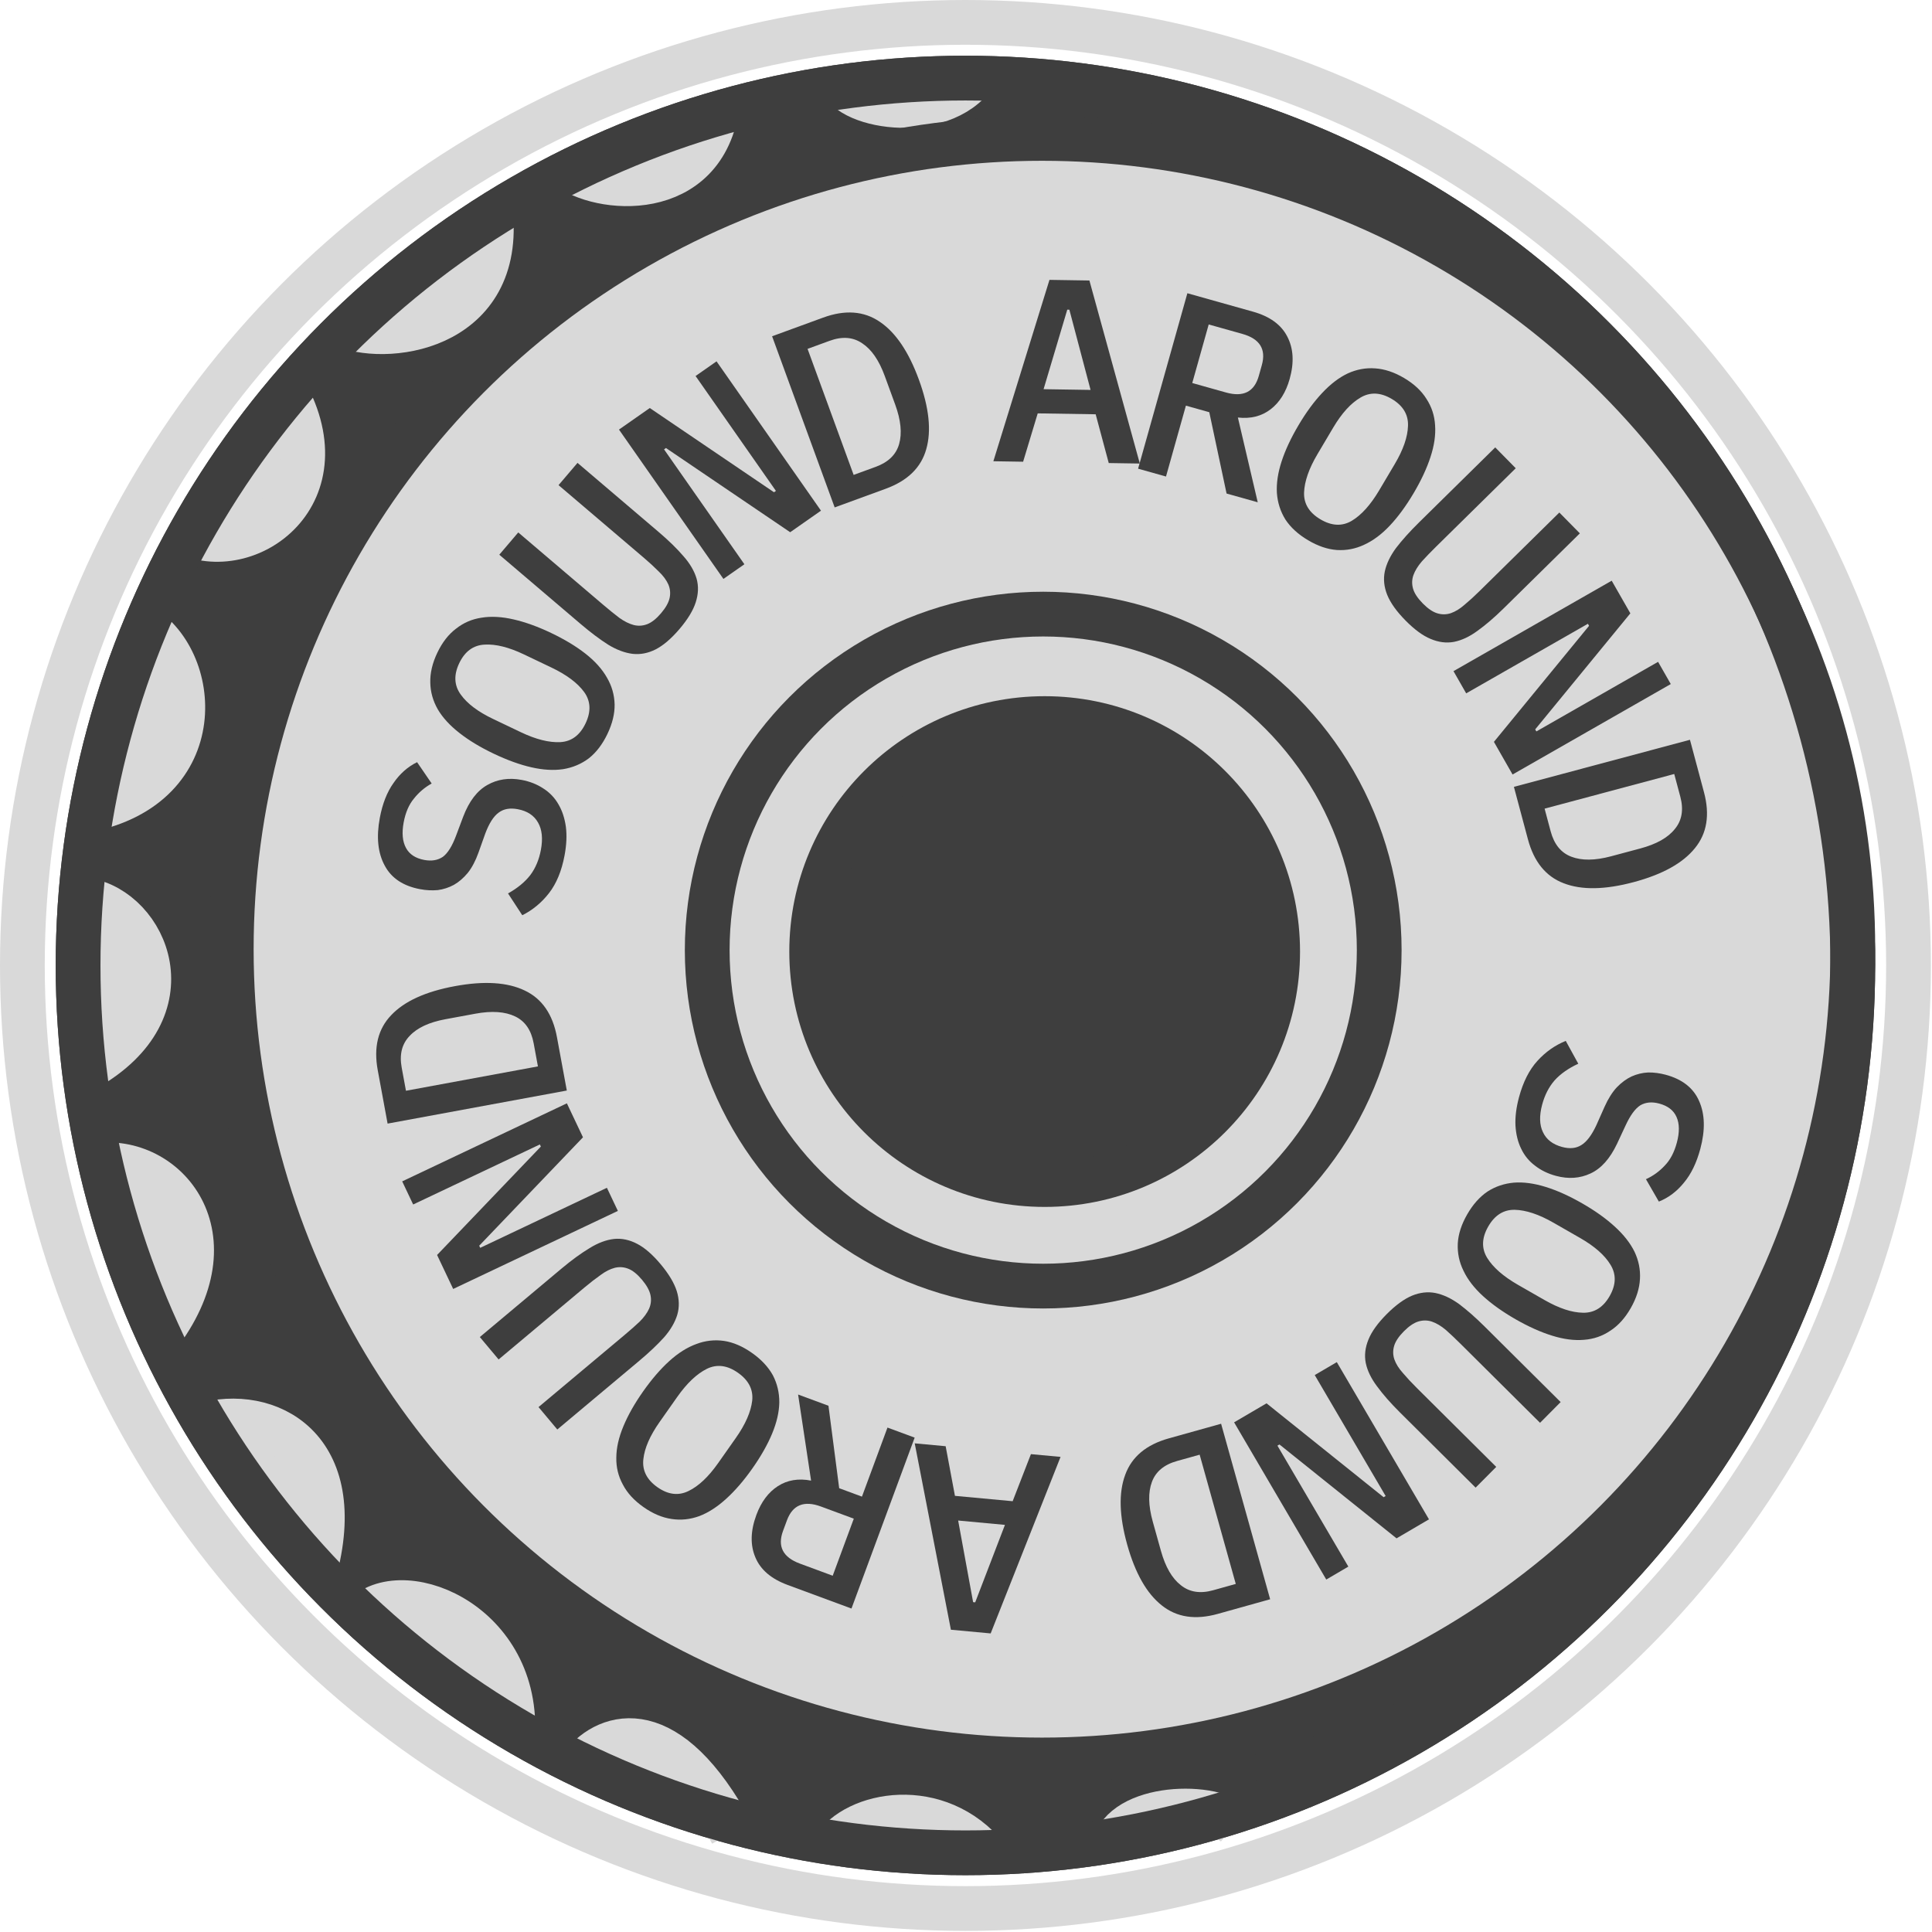 <svg width="518" height="518" viewBox="0 0 518 518" fill="none" xmlns="http://www.w3.org/2000/svg">
<circle cx="258.852" cy="258.852" r="252.852" stroke="#D9D9D9" stroke-width="12"/>
<circle cx="258.85" cy="258.852" r="237.912" fill="#3E3E3E" stroke="#3E3E3E" stroke-width="12"/>
<path d="M318.781 481.058L333.381 483.314L335.876 489.15L305.923 497.319L309.762 489.15L318.781 481.058Z" fill="#D9D9D9"/>
<path d="M237.845 484.481L265.708 494.953L260.408 501.598L227.342 498.486L237.845 484.481Z" fill="#D9D9D9"/>
<path d="M163.154 468.92L179.103 472.421L190.773 485.259L190.773 491.872L159.521 476.766L163.154 468.92Z" fill="#D9D9D9"/>
<path d="M121.991 436.309L133.571 447.524L132.811 464.252L95.077 432.742L109.47 431.964L121.991 436.309Z" fill="#D9D9D9"/>
<path d="M73.681 384.503L84.185 400.453L83.133 419.496L53.863 382.52L73.681 384.503Z" fill="#D9D9D9"/>
<path d="M42.778 317.959L48.473 336.188L42.206 354.201L24.276 310.585L42.778 317.959Z" fill="#D9D9D9"/>
<path d="M48.086 187.12L41.522 205.072L24.355 215.369L36.196 169.721L48.086 187.12Z" fill="#D9D9D9"/>
<path d="M36.352 253.694L34.826 270.662L22.286 283.489L21.942 241.464L36.352 253.694Z" fill="#D9D9D9"/>
<path d="M79.623 125.449L67.632 140.314L49.174 145.114L75.472 105.969L79.623 125.449Z" fill="#D9D9D9"/>
<path d="M185.738 44.782L167.928 51.675L150.316 44.782L189.218 28.943L185.738 44.782Z" fill="#D9D9D9"/>
<path d="M126.785 75.313L111.804 87.158L92.742 87.758L127.044 55.397L130.087 64.344L126.785 75.313Z" fill="#D9D9D9"/>
<path d="M250.71 30.762L236.127 30.795L224.229 21.219L260.032 17.663L258.851 26.61L250.71 30.762Z" fill="#D9D9D9"/>
<path d="M331.209 489.147C323.818 482.923 299.31 484.479 298.532 496.539" stroke="#D9D9D9" stroke-width="12"/>
<path d="M223.452 495.761C229.287 486.166 251.461 481.757 264.688 498.095M156.153 473.198C163.155 464.51 179.104 459.583 196.221 491.482M96.633 434.297C106.359 422.237 138.647 434.297 137.48 464.64M54.231 382.169C71.736 377.112 93.521 388.004 84.185 421.848M25.832 312.535C44.116 309.812 63.178 331.208 42.171 358.439M23.109 241.345C39.059 244.069 51.118 270.522 23.109 286.471" stroke="#D9D9D9" stroke-width="12"/>
<path d="M37.114 167.432C53.453 176.38 56.565 210.613 23.109 217.226M49.173 142.535C66.29 151.094 92.743 132.421 75.626 103.634M92.354 87.295C105.192 92.223 135.924 87.295 131.256 55.007" stroke="#D9D9D9" stroke-width="12"/>
<path d="M151.875 44.504C160.434 51.506 188.91 54.229 192.333 27.776M225.399 21.163C227.344 28.943 254.186 33.223 262.356 18.44" stroke="#D9D9D9" stroke-width="12"/>
<circle cx="279.386" cy="254.496" r="217.384" fill="#D9D9D9" stroke="#3E3E3E" stroke-width="12"/>
<circle cx="279.702" cy="254.739" r="90.087" stroke="#3E3E3E" stroke-width="12"/>
<circle cx="258.85" cy="258.852" r="237.912" stroke="#3E3E3E" stroke-width="12"/>
<circle cx="280.092" cy="255.128" r="62.467" fill="#3E3E3E" stroke="#3E3E3E" stroke-width="12"/>
<path d="M407.266 294.197C408.367 290.095 410.014 286.841 412.206 284.434C414.399 282.027 416.931 280.242 419.804 279.081L423.162 285.201C420.515 286.423 418.401 287.909 416.819 289.658C415.283 291.42 414.171 293.586 413.481 296.155C412.682 299.13 412.747 301.587 413.676 303.528C414.592 305.513 416.313 306.845 418.837 307.522C420.865 308.067 422.577 307.898 423.973 307.017C425.415 306.148 426.764 304.36 428.023 301.653L430.213 296.733C431.179 294.576 432.273 292.841 433.495 291.526C434.763 290.224 436.087 289.25 437.468 288.606C438.894 287.974 440.366 287.621 441.885 287.545C443.436 287.527 445 287.729 446.577 288.153C451.04 289.35 454.033 291.7 455.557 295.202C457.126 298.715 457.233 302.996 455.878 308.044C454.874 311.785 453.412 314.799 451.494 317.087C449.608 319.431 447.366 321.124 444.767 322.166L441.305 316.163C443.233 315.28 444.912 314.064 446.343 312.515C447.806 311.023 448.889 308.97 449.591 306.356C450.341 303.562 450.307 301.258 449.49 299.444C448.705 297.687 447.163 296.5 444.865 295.883C442.927 295.362 441.243 295.514 439.814 296.339C438.417 297.22 437.078 299.059 435.796 301.856L433.574 306.623C431.67 310.654 429.287 313.324 426.423 314.632C423.604 315.953 420.527 316.166 417.191 315.271C415.028 314.69 413.148 313.775 411.551 312.524C409.941 311.319 408.705 309.804 407.843 307.977C406.968 306.196 406.46 304.127 406.32 301.77C406.213 299.471 406.528 296.946 407.266 294.197Z" fill="#3E3E3E"/>
<path d="M393.364 325.62C394.896 322.948 396.716 320.898 398.824 319.471C400.95 318.107 403.315 317.311 405.92 317.082C408.502 316.894 411.324 317.274 414.385 318.221C417.445 319.168 420.717 320.639 424.199 322.634C427.641 324.606 430.544 326.673 432.909 328.835C435.315 331.02 437.089 333.274 438.232 335.596C439.353 337.959 439.842 340.391 439.7 342.891C439.575 345.455 438.747 348.073 437.216 350.746C435.685 353.418 433.856 355.436 431.731 356.8C429.622 358.227 427.277 359.035 424.695 359.223C422.09 359.451 419.237 359.08 416.135 358.11C413.075 357.163 409.823 355.704 406.381 353.732C402.899 351.736 399.976 349.658 397.611 347.496C395.246 345.334 393.503 343.072 392.383 340.709C391.24 338.387 390.73 335.943 390.855 333.379C390.997 330.879 391.833 328.292 393.364 325.62ZM399.013 328.856C397.273 331.893 397.177 334.689 398.725 337.243C400.314 339.821 403.072 342.235 407 344.485L414.106 348.557C417.993 350.784 421.43 351.92 424.417 351.964C427.444 352.031 429.828 350.546 431.568 347.509C433.308 344.473 433.383 341.665 431.795 339.088C430.246 336.533 427.529 334.142 423.641 331.915L416.475 327.809C412.587 325.582 409.13 324.434 406.103 324.367C403.116 324.323 400.753 325.82 399.013 328.856Z" fill="#3E3E3E"/>
<path d="M412.909 381.478L391.608 360.311C390.185 358.896 388.861 357.646 387.636 356.561C386.379 355.509 385.139 354.771 383.917 354.346C382.728 353.953 381.523 353.941 380.304 354.307C379.084 354.674 377.783 355.553 376.402 356.943C375.02 358.333 374.15 359.64 373.79 360.862C373.431 362.084 373.452 363.288 373.851 364.475C374.284 365.694 375.047 366.913 376.14 368.13C377.2 369.381 378.441 370.714 379.865 372.128L401.166 393.296L395.639 398.857L375.331 378.676C372.849 376.209 370.812 373.889 369.221 371.716C367.631 369.609 366.618 367.517 366.182 365.439C365.78 363.395 366.021 361.299 366.905 359.151C367.756 357.036 369.383 354.771 371.784 352.354C374.185 349.938 376.457 348.281 378.599 347.383C380.708 346.519 382.786 346.281 384.833 346.671C386.914 347.093 389.029 348.076 391.178 349.621C393.328 351.231 395.645 353.269 398.127 355.736L418.435 375.917L412.909 381.478Z" fill="#3E3E3E"/>
<path d="M370.97 401.424L371.513 401.106L352.502 368.678L358.419 365.208L383.131 407.359L374.435 412.457L343.044 387.286L342.501 387.605L361.512 420.033L355.594 423.502L330.883 381.352L339.579 376.254L370.97 401.424Z" fill="#3E3E3E"/>
<path d="M340.547 428.787L326.524 432.706C320.501 434.389 315.493 433.633 311.499 430.436C307.459 427.253 304.366 421.818 302.218 414.132C300.071 406.447 299.899 400.196 301.702 395.379C303.461 390.575 307.351 387.332 313.374 385.649L327.397 381.73L340.547 428.787ZM315.579 391.719C312.118 392.687 309.877 394.549 308.854 397.305C307.8 400.12 307.875 403.684 309.081 407.999L311.266 415.819C312.472 420.134 314.249 423.199 316.597 425.014C318.914 426.886 321.802 427.339 325.263 426.372L331.33 424.676L321.647 390.024L315.579 391.719Z" fill="#3E3E3E"/>
<path d="M253.545 387.754L256.035 401.061L271.508 402.499L276.407 389.878L284.353 390.616L265.613 437.946L254.949 436.955L245.251 386.983L253.545 387.754ZM260.908 429.564L261.466 429.616L269.442 408.845L256.896 407.679L260.908 429.564Z" fill="#3E3E3E"/>
<path d="M237.948 382.755L245.236 385.449L228.293 431.277L211.156 424.942C206.779 423.324 203.906 420.868 202.536 417.575C201.122 414.267 201.208 410.467 202.794 406.178C204.089 402.676 206.01 400.103 208.559 398.458C211.108 396.813 214.077 396.318 217.466 396.975L213.983 373.895L222.125 376.905L224.997 399.012L231.103 401.27L237.948 382.755ZM220.12 403.926C215.568 402.243 212.523 403.481 210.986 407.639L209.942 410.462C208.405 414.621 209.912 417.541 214.464 419.224L223.262 422.477L228.918 407.179L220.12 403.926Z" fill="#3E3E3E"/>
<path d="M201.611 362.738C204.13 364.511 206.002 366.514 207.227 368.746C208.387 370.989 208.96 373.418 208.946 376.033C208.893 378.621 208.253 381.395 207.026 384.355C205.799 387.315 204.03 390.435 201.72 393.717C199.437 396.961 197.109 399.66 194.737 401.814C192.338 404.006 189.929 405.563 187.511 406.486C185.054 407.382 182.587 407.643 180.111 407.269C177.569 406.907 175.039 405.84 172.521 404.067C170.002 402.294 168.163 400.286 167.003 398.042C165.777 395.81 165.191 393.4 165.244 390.812C165.258 388.197 165.892 385.391 167.147 382.393C168.374 379.433 170.129 376.332 172.412 373.088C174.722 369.806 177.064 367.088 179.436 364.934C181.808 362.78 184.222 361.256 186.679 360.36C189.098 359.437 191.578 359.157 194.119 359.519C196.595 359.892 199.093 360.966 201.611 362.738ZM197.864 368.062C195.002 366.047 192.228 365.692 189.54 366.996C186.826 368.339 184.167 370.861 181.561 374.563L176.847 381.26C174.268 384.923 172.818 388.24 172.497 391.21C172.149 394.217 173.406 396.729 176.268 398.743C179.13 400.758 181.918 401.094 184.632 399.751C187.319 398.447 189.952 395.963 192.531 392.3L197.285 385.545C199.864 381.882 201.327 378.546 201.676 375.538C201.997 372.569 200.726 370.076 197.864 368.062Z" fill="#3E3E3E"/>
<path d="M144.387 377.261L167.403 357.972C168.941 356.683 170.306 355.478 171.498 354.357C172.659 353.201 173.508 352.034 174.042 350.855C174.541 349.706 174.663 348.508 174.409 347.26C174.154 346.012 173.397 344.637 172.138 343.134C170.88 341.632 169.658 340.647 168.473 340.178C167.289 339.709 166.088 339.62 164.87 339.91C163.616 340.23 162.333 340.879 161.021 341.857C159.679 342.799 158.24 343.914 156.702 345.203L133.686 364.492L128.65 358.483L150.593 340.093C153.275 337.845 155.771 336.028 158.079 334.641C160.322 333.249 162.498 332.43 164.606 332.185C166.679 331.97 168.745 332.401 170.803 333.476C172.831 334.516 174.94 336.342 177.128 338.953C179.316 341.564 180.76 343.977 181.459 346.192C182.128 348.371 182.176 350.462 181.602 352.465C180.992 354.498 179.821 356.515 178.088 358.516C176.289 360.51 174.048 362.632 171.366 364.88L149.422 383.27L144.387 377.261Z" fill="#3E3E3E"/>
<path d="M128.482 333.994L128.752 334.563L162.721 318.465L165.659 324.664L121.506 345.589L117.189 336.48L145.012 307.414L144.743 306.845L110.774 322.943L107.836 316.744L151.989 295.82L156.306 304.928L128.482 333.994Z" fill="#3E3E3E"/>
<path d="M103.921 301.257L101.279 286.939C100.144 280.79 101.348 275.869 104.89 272.179C108.424 268.442 114.115 265.85 121.962 264.402C129.81 262.953 136.051 263.344 140.686 265.573C145.312 267.757 148.193 271.923 149.327 278.073L151.97 292.391L103.921 301.257ZM143.083 279.723C142.431 276.19 140.778 273.79 138.125 272.524C135.416 271.22 131.859 270.975 127.454 271.788L119.469 273.261C115.063 274.074 111.851 275.568 109.832 277.744C107.759 279.883 107.049 282.719 107.701 286.252L108.844 292.448L144.227 285.919L143.083 279.723Z" fill="#3E3E3E"/>
<path d="M151.367 229.353C150.584 233.527 149.193 236.898 147.192 239.467C145.191 242.035 142.803 244.009 140.029 245.388L136.21 239.545C138.755 238.123 140.749 236.479 142.191 234.612C143.587 232.737 144.53 230.493 145.02 227.878C145.587 224.851 145.333 222.406 144.258 220.542C143.192 218.633 141.374 217.438 138.805 216.957C136.741 216.57 135.047 216.869 133.723 217.856C132.352 218.833 131.144 220.72 130.098 223.515L128.292 228.589C127.496 230.814 126.538 232.628 125.42 234.033C124.257 235.429 123.011 236.501 121.684 237.25C120.311 237.989 118.87 238.455 117.362 238.648C115.817 238.785 114.242 238.704 112.637 238.403C108.096 237.552 104.931 235.439 103.142 232.065C101.307 228.683 100.871 224.423 101.834 219.285C102.547 215.478 103.772 212.361 105.509 209.933C107.209 207.45 109.315 205.589 111.826 204.351L115.739 210.069C113.885 211.099 112.304 212.44 110.997 214.095C109.652 215.694 108.731 217.824 108.232 220.485C107.699 223.329 107.91 225.623 108.865 227.369C109.782 229.06 111.411 230.125 113.75 230.564C115.722 230.933 117.389 230.652 118.751 229.721C120.075 228.734 121.269 226.798 122.332 223.911L124.181 218.987C125.769 214.822 127.94 211.976 130.695 210.451C133.404 208.917 136.455 208.468 139.85 209.105C142.051 209.517 143.996 210.285 145.685 211.409C147.382 212.487 148.731 213.903 149.732 215.657C150.741 217.366 151.406 219.389 151.727 221.729C152.011 224.013 151.891 226.555 151.367 229.353Z" fill="#3E3E3E"/>
<path d="M162.868 196.768C161.542 199.548 159.881 201.729 157.885 203.31C155.868 204.83 153.569 205.801 150.988 206.225C148.428 206.606 145.586 206.439 142.463 205.725C139.339 205.01 135.967 203.789 132.344 202.061C128.764 200.353 125.714 198.51 123.194 196.531C120.631 194.533 118.692 192.419 117.378 190.189C116.083 187.917 115.413 185.529 115.367 183.025C115.298 180.459 115.927 177.786 117.254 175.006C118.58 172.226 120.252 170.076 122.269 168.557C124.265 166.976 126.543 165.994 129.103 165.613C131.683 165.189 134.556 165.345 137.722 166.08C140.845 166.794 144.197 168.005 147.777 169.714C151.399 171.442 154.471 173.295 156.991 175.273C159.512 177.251 161.419 179.376 162.714 181.648C164.028 183.878 164.72 186.276 164.788 188.843C164.834 191.347 164.194 193.989 162.868 196.768ZM156.993 193.965C158.5 190.806 158.385 188.011 156.65 185.58C154.872 183.129 151.94 180.929 147.855 178.98L140.463 175.453C136.419 173.524 132.907 172.65 129.925 172.83C126.902 172.991 124.636 174.65 123.129 177.809C121.622 180.968 121.757 183.773 123.535 186.224C125.271 188.655 128.16 190.835 132.204 192.764L139.659 196.321C143.702 198.25 147.236 199.134 150.26 198.974C153.241 198.794 155.485 197.124 156.993 193.965Z" fill="#3E3E3E"/>
<path d="M138.952 142.757L161.815 162.227C163.343 163.528 164.759 164.673 166.063 165.661C167.397 166.613 168.69 167.254 169.941 167.585C171.157 167.884 172.359 167.805 173.547 167.345C174.735 166.886 175.964 165.91 177.235 164.418C178.506 162.926 179.273 161.557 179.538 160.311C179.802 159.065 179.689 157.865 179.2 156.713C178.675 155.53 177.821 154.374 176.638 153.244C175.485 152.078 174.145 150.845 172.617 149.544L149.754 130.073L154.838 124.104L176.634 142.667C179.299 144.936 181.508 147.093 183.26 149.138C185.008 151.116 186.179 153.125 186.772 155.163C187.33 157.17 187.251 159.279 186.534 161.488C185.848 163.662 184.4 166.045 182.191 168.639C179.982 171.232 177.845 173.059 175.778 174.118C173.741 175.142 171.687 175.539 169.616 175.307C167.51 175.046 165.326 174.228 163.064 172.853C160.796 171.412 158.331 169.558 155.666 167.288L133.869 148.725L138.952 142.757Z" fill="#3E3E3E"/>
<path d="M178.555 120.119L178.039 120.48L199.583 151.284L193.961 155.216L165.958 115.176L174.219 109.399L207.522 131.979L208.038 131.618L186.494 100.814L192.116 96.882L220.119 136.921L211.858 142.698L178.555 120.119Z" fill="#3E3E3E"/>
<path d="M207.012 90.158L220.687 85.158C226.56 83.011 231.612 83.375 235.843 86.25C240.118 89.109 243.626 94.287 246.366 101.781C249.106 109.276 249.765 115.495 248.342 120.437C246.963 125.363 243.337 128.9 237.464 131.047L223.789 136.047L207.012 90.158ZM234.792 125.167C238.167 123.933 240.257 121.902 241.061 119.074C241.893 116.186 241.54 112.638 240.002 108.431L237.214 100.804C235.676 96.597 233.665 93.68 231.182 92.053C228.727 90.367 225.812 90.141 222.438 91.375L216.521 93.538L228.875 127.33L234.792 125.167Z" fill="#3E3E3E"/>
<path d="M297.273 124.152L293.767 111.075L278.229 110.832L274.315 123.793L266.336 123.668L281.379 75.037L292.087 75.205L305.602 124.282L297.273 124.152ZM286.714 83.032L286.154 83.023L279.8 104.346L292.399 104.543L286.714 83.032Z" fill="#3E3E3E"/>
<path d="M312.622 127.763L305.142 125.662L318.353 78.622L335.942 83.562C340.435 84.824 343.496 87.041 345.126 90.213C346.801 93.398 347.02 97.192 345.783 101.595C344.774 105.189 343.065 107.908 340.656 109.752C338.248 111.596 335.328 112.328 331.897 111.946L337.221 134.672L328.864 132.325L324.227 110.519L317.96 108.758L312.622 127.763ZM328.694 105.229C333.366 106.542 336.302 105.064 337.501 100.795L338.315 97.897C339.513 93.629 337.776 90.839 333.104 89.527L324.073 86.991L319.663 102.693L328.694 105.229Z" fill="#3E3E3E"/>
<path d="M350.702 144.837C348.053 143.266 346.031 141.416 344.635 139.286C343.303 137.14 342.543 134.763 342.353 132.155C342.204 129.571 342.625 126.755 343.618 123.709C344.611 120.662 346.131 117.413 348.178 113.961C350.201 110.549 352.311 107.677 354.508 105.345C356.729 102.973 359.009 101.232 361.348 100.124C363.727 99.039 366.166 98.586 368.664 98.765C371.226 98.928 373.832 99.795 376.481 101.366C379.13 102.937 381.12 104.795 382.452 106.942C383.848 109.071 384.62 111.428 384.769 114.013C384.959 116.621 384.546 119.468 383.529 122.555C382.536 125.601 381.028 128.83 379.005 132.242C376.958 135.694 374.836 138.586 372.639 140.918C370.442 143.251 368.154 144.959 365.775 146.044C363.435 147.153 360.985 147.625 358.423 147.463C355.925 147.283 353.351 146.408 350.702 144.837ZM354.023 139.238C357.033 141.023 359.827 141.161 362.404 139.651C365.005 138.101 367.46 135.379 369.769 131.485L373.947 124.441C376.232 120.587 377.419 117.168 377.507 114.182C377.62 111.156 376.171 108.751 373.16 106.965C370.15 105.18 367.344 105.063 364.743 106.613C362.166 108.123 359.734 110.804 357.449 114.658L353.236 121.762C350.951 125.616 349.752 129.056 349.64 132.081C349.551 135.067 351.012 137.453 354.023 139.238Z" fill="#3E3E3E"/>
<path d="M406.394 125.544L384.995 146.612C383.565 148.02 382.301 149.33 381.202 150.543C380.136 151.788 379.384 153.02 378.946 154.237C378.541 155.422 378.515 156.627 378.868 157.85C379.222 159.074 380.086 160.384 381.461 161.781C382.836 163.178 384.133 164.062 385.351 164.435C386.569 164.807 387.773 164.8 388.964 164.413C390.188 163.994 391.415 163.245 392.645 162.165C393.907 161.119 395.253 159.892 396.683 158.484L418.082 137.416L423.583 143.003L403.181 163.089C400.687 165.544 398.345 167.556 396.154 169.122C394.03 170.69 391.927 171.68 389.845 172.093C387.796 172.473 385.702 172.209 383.565 171.301C381.459 170.427 379.212 168.776 376.822 166.348C374.432 163.921 372.8 161.631 371.926 159.479C371.084 157.361 370.869 155.28 371.281 153.237C371.726 151.162 372.733 149.058 374.3 146.925C375.934 144.793 377.998 142.499 380.492 140.043L400.894 119.957L406.394 125.544Z" fill="#3E3E3E"/>
<path d="M426.055 167.79L425.742 167.243L393.108 185.899L389.704 179.944L432.122 155.695L437.124 164.446L411.612 195.559L411.925 196.106L444.559 177.451L447.963 183.406L405.545 207.655L400.543 198.904L426.055 167.79Z" fill="#3E3E3E"/>
<path d="M453.104 198.349L456.866 212.415C458.481 218.456 457.668 223.456 454.428 227.414C451.199 231.418 445.73 234.45 438.021 236.511C430.312 238.573 424.059 238.675 419.263 236.818C414.479 235.005 411.28 231.078 409.664 225.037L405.903 210.972L453.104 198.349ZM415.759 222.9C416.687 226.372 418.524 228.634 421.269 229.687C424.072 230.773 427.637 230.738 431.965 229.581L439.809 227.483C444.137 226.326 447.222 224.583 449.063 222.255C450.961 219.96 451.446 217.077 450.518 213.606L448.89 207.519L414.131 216.814L415.759 222.9Z" fill="#3E3E3E"/>
</svg>
